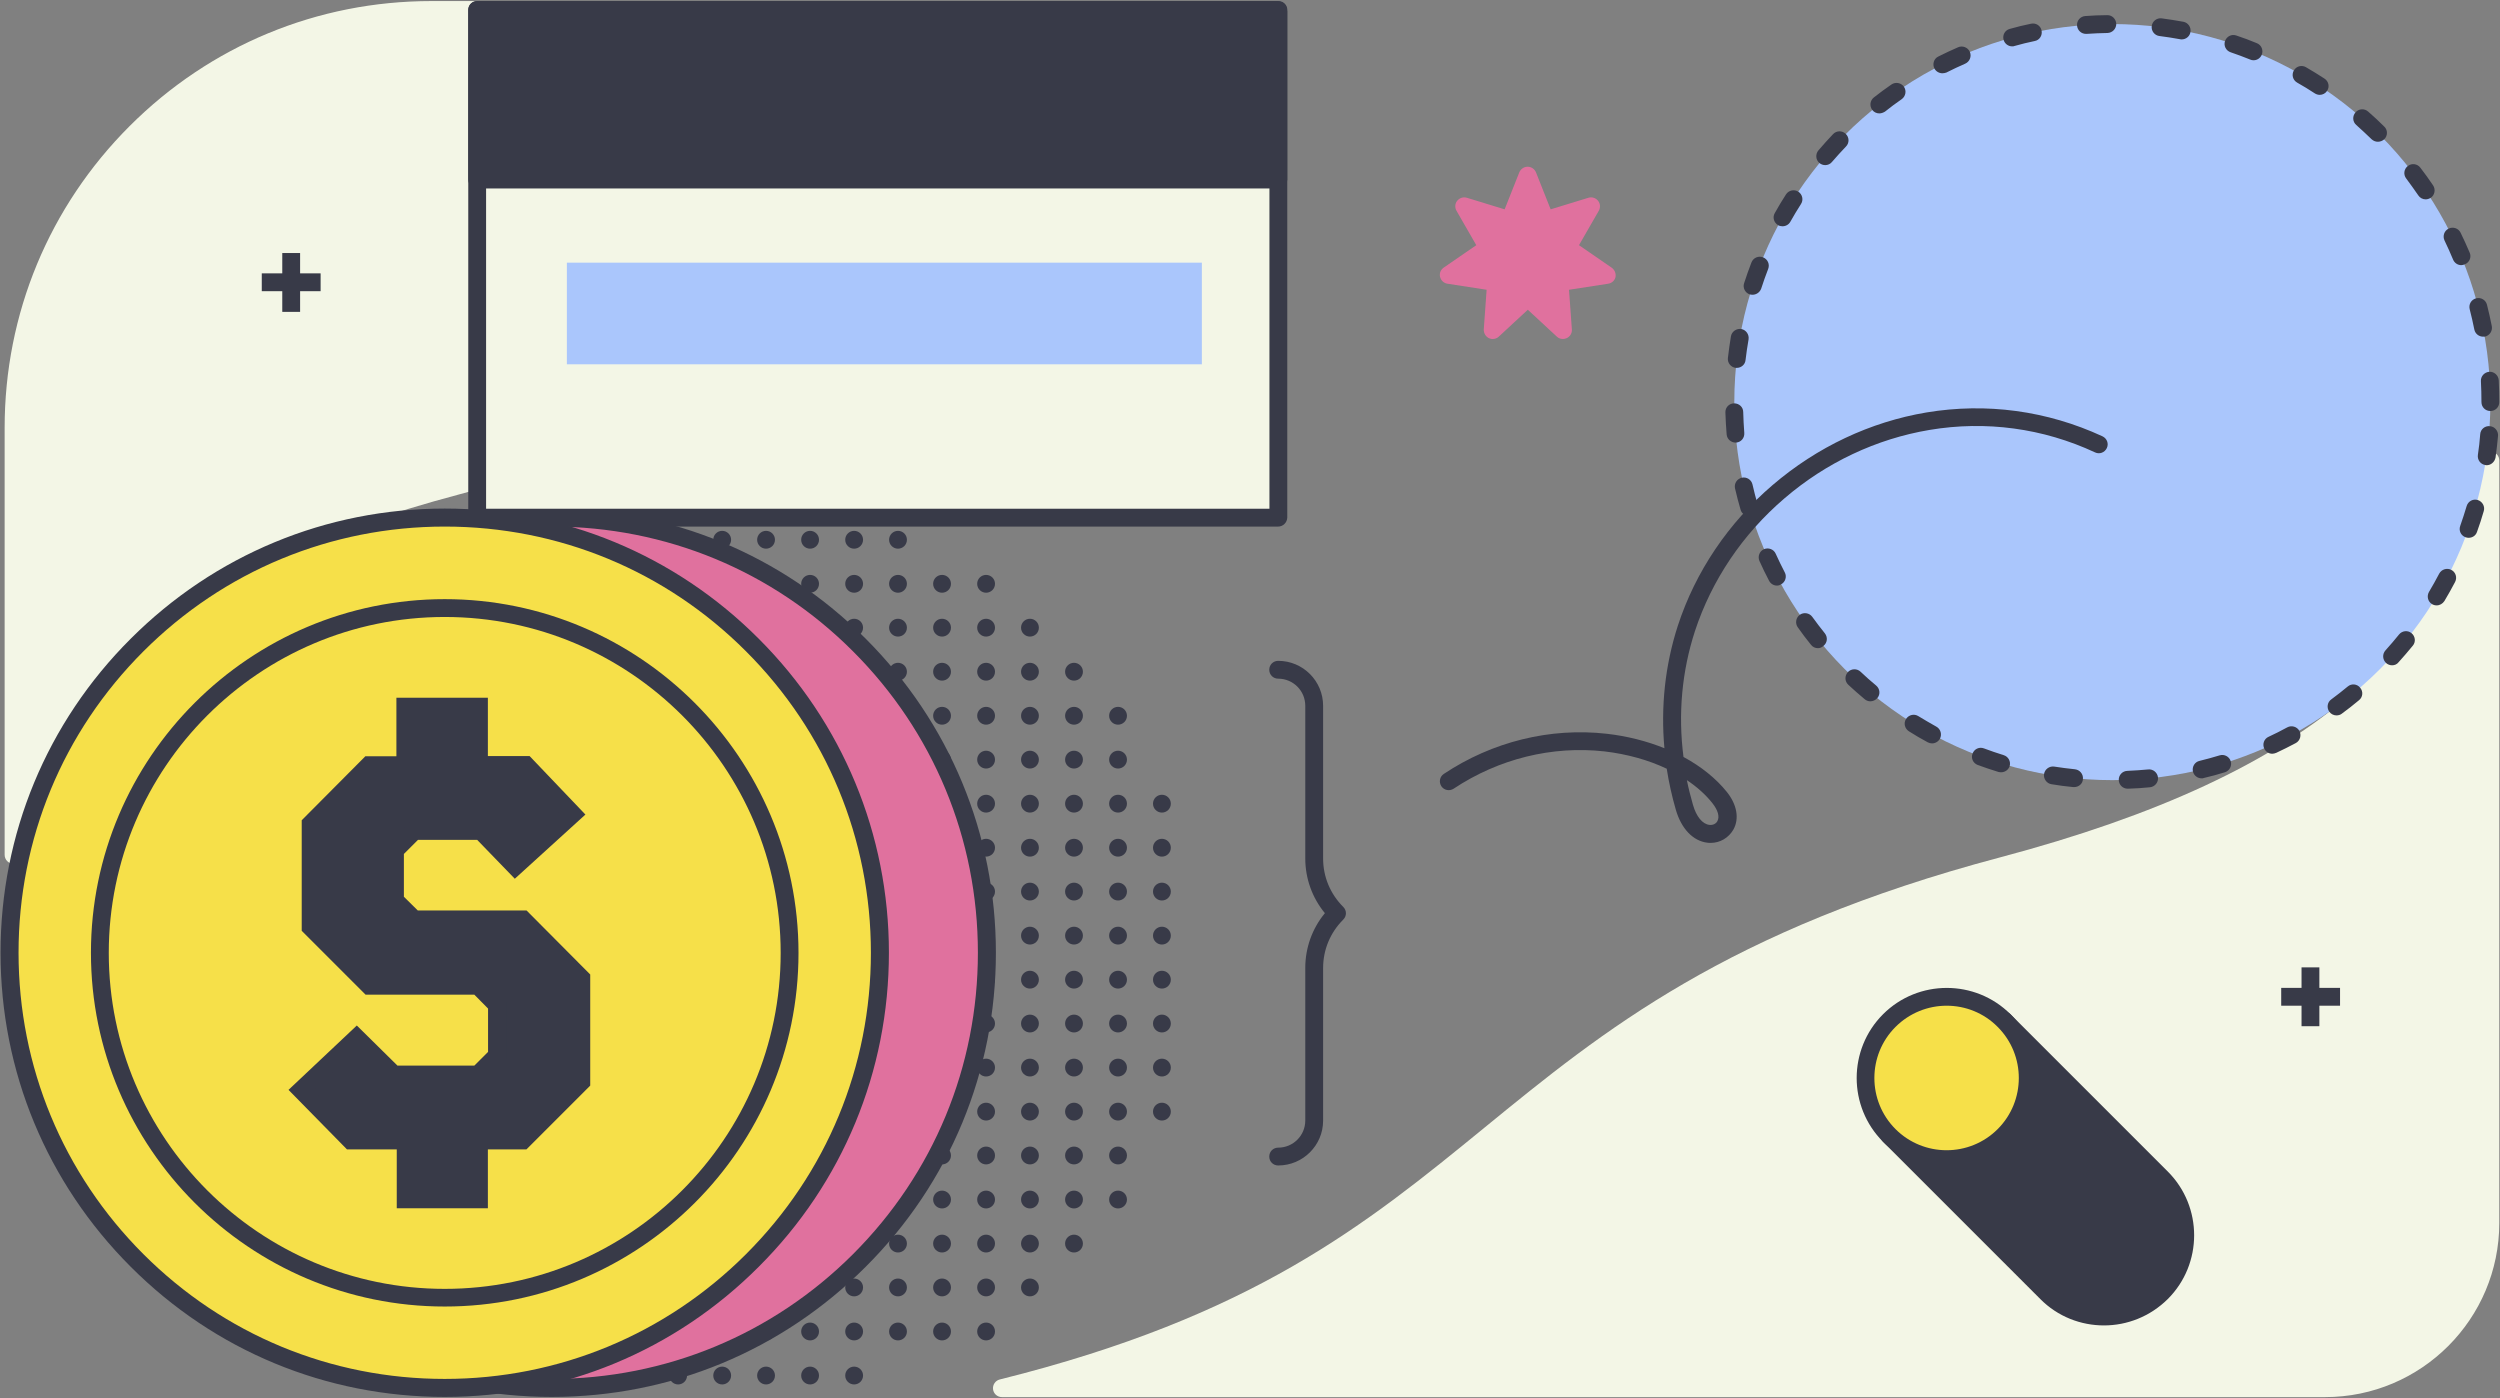 <?xml version="1.0" encoding="UTF-8"?>
<svg width="1402px" height="784px" viewBox="0 0 1402 784" version="1.1" xmlns="http://www.w3.org/2000/svg" xmlns:xlink="http://www.w3.org/1999/xlink">
    <rect x="0" y="0" width="1402" height="784" fill="#808080" stroke="none"/>
    <!-- Generator: Sketch 59.1 (86144) - https://sketch.com -->
    <title>abstract-payment-processed</title>
    <desc>Created with Sketch.</desc>
    <g id="Page-1" stroke="none" stroke-width="1" fill="none" fill-rule="evenodd">
        <g id="abstract-payment-processed" transform="translate(-259, -148)">
            <g id="Group" transform="translate(259, 148)">
                <g transform="translate(252, 297)" fill="#383A48" fill-rule="nonzero" id="Oval">
                    <circle cx="399.6" cy="153.7" r="5"></circle>
                    <circle cx="399.6" cy="178.4" r="5"></circle>
                    <circle cx="399.6" cy="203" r="5"></circle>
                    <circle cx="399.6" cy="227.7" r="5"></circle>
                    <circle cx="399.6" cy="252.4" r="5"></circle>
                    <circle cx="399.6" cy="277" r="5"></circle>
                    <circle cx="399.6" cy="301.7" r="5"></circle>
                    <circle cx="399.6" cy="326.4" r="5"></circle>
                    <circle cx="375" cy="104.4" r="5"></circle>
                    <circle cx="375" cy="129" r="5"></circle>
                    <circle cx="375" cy="153.7" r="5"></circle>
                    <circle cx="375" cy="178.4" r="5"></circle>
                    <circle cx="375" cy="203" r="5"></circle>
                    <circle cx="375" cy="227.7" r="5"></circle>
                    <circle cx="375" cy="252.4" r="5"></circle>
                    <circle cx="375" cy="277" r="5"></circle>
                    <circle cx="375" cy="301.7" r="5"></circle>
                    <circle cx="375" cy="326.4" r="5"></circle>
                    <circle cx="375" cy="351" r="5"></circle>
                    <circle cx="375" cy="375.7" r="5"></circle>
                    <circle cx="350.3" cy="79.7" r="5"></circle>
                    <circle cx="350.3" cy="104.4" r="5"></circle>
                    <circle cx="350.3" cy="129" r="5"></circle>
                    <circle cx="350.3" cy="153.7" r="5"></circle>
                    <circle cx="350.3" cy="178.4" r="5"></circle>
                    <circle cx="350.3" cy="203" r="5"></circle>
                    <circle cx="350.3" cy="227.7" r="5"></circle>
                    <circle cx="350.3" cy="252.4" r="5"></circle>
                    <circle cx="350.3" cy="277" r="5"></circle>
                    <circle cx="350.3" cy="301.7" r="5"></circle>
                    <circle cx="350.3" cy="326.4" r="5"></circle>
                    <circle cx="350.3" cy="351" r="5"></circle>
                    <circle cx="350.3" cy="375.7" r="5"></circle>
                    <circle cx="350.3" cy="400.4" r="5"></circle>
                    <circle cx="325.6" cy="55" r="5"></circle>
                    <circle cx="325.6" cy="79.7" r="5"></circle>
                    <circle cx="325.6" cy="104.4" r="5"></circle>
                    <circle cx="325.6" cy="129" r="5"></circle>
                    <circle cx="325.6" cy="153.7" r="5"></circle>
                    <circle cx="325.6" cy="178.4" r="5"></circle>
                    <circle cx="325.6" cy="203" r="5"></circle>
                    <circle cx="325.6" cy="227.7" r="5"></circle>
                    <circle cx="325.6" cy="252.4" r="5"></circle>
                    <circle cx="325.6" cy="277" r="5"></circle>
                    <circle cx="325.6" cy="301.7" r="5"></circle>
                    <circle cx="325.6" cy="326.4" r="5"></circle>
                    <circle cx="325.6" cy="351" r="5"></circle>
                    <circle cx="325.6" cy="375.7" r="5"></circle>
                    <circle cx="325.6" cy="400.4" r="5"></circle>
                    <circle cx="325.6" cy="425" r="5"></circle>
                    <circle cx="301" cy="30.4" r="5"></circle>
                    <circle cx="301" cy="55" r="5"></circle>
                    <circle cx="301" cy="79.7" r="5"></circle>
                    <circle cx="301" cy="104.4" r="5"></circle>
                    <circle cx="301" cy="129" r="5"></circle>
                    <circle cx="301" cy="153.7" r="5"></circle>
                    <circle cx="301" cy="178.4" r="5"></circle>
                    <circle cx="301" cy="203" r="5"></circle>
                    <circle cx="301" cy="227.7" r="5"></circle>
                    <circle cx="301" cy="252.4" r="5"></circle>
                    <circle cx="301" cy="277" r="5"></circle>
                    <circle cx="301" cy="301.7" r="5"></circle>
                    <circle cx="301" cy="326.4" r="5"></circle>
                    <circle cx="301" cy="351" r="5"></circle>
                    <circle cx="301" cy="375.7" r="5"></circle>
                    <circle cx="301" cy="400.4" r="5"></circle>
                    <circle cx="301" cy="425" r="5"></circle>
                    <circle cx="301" cy="449.7" r="5"></circle>
                    <circle cx="276.3" cy="30.4" r="5"></circle>
                    <circle cx="276.3" cy="55" r="5"></circle>
                    <circle cx="276.3" cy="79.7" r="5"></circle>
                    <circle cx="276.3" cy="104.4" r="5"></circle>
                    <circle cx="276.3" cy="129" r="5"></circle>
                    <circle cx="276.3" cy="153.7" r="5"></circle>
                    <circle cx="276.3" cy="178.4" r="5"></circle>
                    <circle cx="276.3" cy="203" r="5"></circle>
                    <circle cx="276.3" cy="227.7" r="5"></circle>
                    <circle cx="276.3" cy="252.4" r="5"></circle>
                    <circle cx="276.3" cy="277" r="5"></circle>
                    <circle cx="276.3" cy="301.7" r="5"></circle>
                    <circle cx="276.3" cy="326.4" r="5"></circle>
                    <circle cx="276.3" cy="351" r="5"></circle>
                    <circle cx="276.3" cy="375.7" r="5"></circle>
                    <circle cx="276.3" cy="400.4" r="5"></circle>
                    <circle cx="276.3" cy="425" r="5"></circle>
                    <circle cx="276.3" cy="449.7" r="5"></circle>
                    <circle cx="251.6" cy="5.7" r="5"></circle>
                    <circle cx="251.6" cy="30.4" r="5"></circle>
                    <circle cx="251.6" cy="55" r="5"></circle>
                    <circle cx="251.6" cy="79.7" r="5"></circle>
                    <circle cx="251.6" cy="104.4" r="5"></circle>
                    <circle cx="251.6" cy="129" r="5"></circle>
                    <circle cx="251.6" cy="153.7" r="5"></circle>
                    <circle cx="251.6" cy="178.4" r="5"></circle>
                    <circle cx="251.6" cy="203" r="5"></circle>
                    <circle cx="251.6" cy="227.7" r="5"></circle>
                    <circle cx="251.6" cy="252.4" r="5"></circle>
                    <circle cx="251.6" cy="277" r="5"></circle>
                    <circle cx="251.6" cy="301.7" r="5"></circle>
                    <circle cx="251.6" cy="326.4" r="5"></circle>
                    <circle cx="251.6" cy="351" r="5"></circle>
                    <circle cx="251.6" cy="375.7" r="5"></circle>
                    <circle cx="251.6" cy="400.4" r="5"></circle>
                    <circle cx="251.6" cy="425" r="5"></circle>
                    <circle cx="251.6" cy="449.7" r="5"></circle>
                    <circle cx="227" cy="5.7" r="5"></circle>
                    <circle cx="227" cy="30.4" r="5"></circle>
                    <circle cx="227" cy="55" r="5"></circle>
                    <circle cx="227" cy="79.7" r="5"></circle>
                    <circle cx="227" cy="104.4" r="5"></circle>
                    <circle cx="227" cy="129" r="5"></circle>
                    <circle cx="227" cy="153.7" r="5"></circle>
                    <circle cx="227" cy="178.4" r="5"></circle>
                    <circle cx="227" cy="203" r="5"></circle>
                    <circle cx="227" cy="227.7" r="5"></circle>
                    <circle cx="227" cy="252.4" r="5"></circle>
                    <circle cx="227" cy="277" r="5"></circle>
                    <circle cx="227" cy="301.7" r="5"></circle>
                    <circle cx="227" cy="326.4" r="5"></circle>
                    <circle cx="227" cy="351" r="5"></circle>
                    <circle cx="227" cy="375.7" r="5"></circle>
                    <circle cx="227" cy="400.4" r="5"></circle>
                    <circle cx="227" cy="425" r="5"></circle>
                    <circle cx="227" cy="449.7" r="5"></circle>
                    <circle cx="227" cy="474.4" r="5"></circle>
                    <circle cx="202.3" cy="5.7" r="5"></circle>
                    <circle cx="202.3" cy="30.4" r="5"></circle>
                    <circle cx="202.3" cy="55" r="5"></circle>
                    <circle cx="202.3" cy="79.7" r="5"></circle>
                    <circle cx="202.3" cy="104.4" r="5"></circle>
                    <circle cx="202.3" cy="129" r="5"></circle>
                    <circle cx="202.3" cy="153.7" r="5"></circle>
                    <circle cx="202.3" cy="178.4" r="5"></circle>
                    <circle cx="202.3" cy="203" r="5"></circle>
                    <circle cx="202.3" cy="227.7" r="5"></circle>
                    <circle cx="202.3" cy="252.4" r="5"></circle>
                    <circle cx="202.3" cy="277" r="5"></circle>
                    <circle cx="202.3" cy="301.7" r="5"></circle>
                    <circle cx="202.3" cy="326.4" r="5"></circle>
                    <circle cx="202.3" cy="351" r="5"></circle>
                    <circle cx="202.3" cy="375.7" r="5"></circle>
                    <circle cx="202.3" cy="400.4" r="5"></circle>
                    <circle cx="202.3" cy="425" r="5"></circle>
                    <circle cx="202.3" cy="449.7" r="5"></circle>
                    <circle cx="202.3" cy="474.4" r="5"></circle>
                    <circle cx="177.6" cy="5.7" r="5"></circle>
                    <circle cx="177.6" cy="30.4" r="5"></circle>
                    <circle cx="177.6" cy="55" r="5"></circle>
                    <circle cx="177.6" cy="79.7" r="5"></circle>
                    <circle cx="177.6" cy="104.4" r="5"></circle>
                    <circle cx="177.6" cy="129" r="5"></circle>
                    <circle cx="177.6" cy="153.7" r="5"></circle>
                    <circle cx="177.6" cy="178.4" r="5"></circle>
                    <circle cx="177.6" cy="203" r="5"></circle>
                    <circle cx="177.6" cy="227.7" r="5"></circle>
                    <circle cx="177.6" cy="252.4" r="5"></circle>
                    <circle cx="177.6" cy="277" r="5"></circle>
                    <circle cx="177.6" cy="301.7" r="5"></circle>
                    <circle cx="177.6" cy="326.4" r="5"></circle>
                    <circle cx="177.6" cy="351" r="5"></circle>
                    <circle cx="177.6" cy="375.7" r="5"></circle>
                    <circle cx="177.6" cy="400.4" r="5"></circle>
                    <circle cx="177.6" cy="425" r="5"></circle>
                    <circle cx="177.6" cy="449.7" r="5"></circle>
                    <circle cx="177.6" cy="474.4" r="5"></circle>
                    <circle cx="153" cy="5.7" r="5"></circle>
                    <circle cx="153" cy="30.4" r="5"></circle>
                    <circle cx="153" cy="55" r="5"></circle>
                    <circle cx="153" cy="79.7" r="5"></circle>
                    <circle cx="153" cy="104.4" r="5"></circle>
                    <circle cx="153" cy="129" r="5"></circle>
                    <circle cx="153" cy="153.7" r="5"></circle>
                    <circle cx="153" cy="178.4" r="5"></circle>
                    <circle cx="153" cy="203" r="5"></circle>
                    <circle cx="153" cy="227.7" r="5"></circle>
                    <circle cx="153" cy="252.4" r="5"></circle>
                    <circle cx="153" cy="277" r="5"></circle>
                    <circle cx="153" cy="301.7" r="5"></circle>
                    <circle cx="153" cy="326.4" r="5"></circle>
                    <circle cx="153" cy="351" r="5"></circle>
                    <circle cx="153" cy="375.7" r="5"></circle>
                    <circle cx="153" cy="400.4" r="5"></circle>
                    <circle cx="153" cy="425" r="5"></circle>
                    <circle cx="153" cy="449.7" r="5"></circle>
                    <circle cx="153" cy="474.4" r="5"></circle>
                    <circle cx="128.3" cy="5.7" r="5"></circle>
                    <circle cx="128.3" cy="30.4" r="5"></circle>
                    <circle cx="128.3" cy="55" r="5"></circle>
                    <circle cx="128.3" cy="79.7" r="5"></circle>
                    <circle cx="128.3" cy="104.4" r="5"></circle>
                    <circle cx="128.3" cy="129" r="5"></circle>
                    <circle cx="128.3" cy="153.7" r="5"></circle>
                    <circle cx="128.3" cy="178.4" r="5"></circle>
                    <circle cx="128.3" cy="203" r="5"></circle>
                    <circle cx="128.3" cy="227.7" r="5"></circle>
                    <circle cx="128.3" cy="252.4" r="5"></circle>
                    <circle cx="128.3" cy="277" r="5"></circle>
                    <circle cx="128.3" cy="301.7" r="5"></circle>
                    <circle cx="128.3" cy="326.4" r="5"></circle>
                    <circle cx="128.3" cy="351" r="5"></circle>
                    <circle cx="128.3" cy="375.7" r="5"></circle>
                    <circle cx="128.3" cy="400.4" r="5"></circle>
                    <circle cx="128.3" cy="425" r="5"></circle>
                    <circle cx="128.3" cy="449.7" r="5"></circle>
                    <circle cx="128.3" cy="474.4" r="5"></circle>
                    <circle cx="103.6" cy="5.7" r="5"></circle>
                    <circle cx="103.6" cy="30.4" r="5"></circle>
                    <circle cx="103.6" cy="55" r="5"></circle>
                    <circle cx="103.6" cy="79.7" r="5"></circle>
                    <circle cx="103.6" cy="104.4" r="5"></circle>
                    <circle cx="103.6" cy="129" r="5"></circle>
                    <circle cx="103.6" cy="153.7" r="5"></circle>
                    <circle cx="103.6" cy="178.4" r="5"></circle>
                    <circle cx="103.6" cy="203" r="5"></circle>
                    <circle cx="103.6" cy="227.7" r="5"></circle>
                    <circle cx="103.6" cy="252.4" r="5"></circle>
                    <circle cx="103.6" cy="277" r="5"></circle>
                    <circle cx="103.6" cy="301.7" r="5"></circle>
                    <circle cx="103.6" cy="326.4" r="5"></circle>
                    <circle cx="103.6" cy="351" r="5"></circle>
                    <circle cx="103.6" cy="375.7" r="5"></circle>
                    <circle cx="103.6" cy="400.4" r="5"></circle>
                    <circle cx="103.6" cy="425" r="5"></circle>
                    <circle cx="103.6" cy="449.7" r="5"></circle>
                    <circle cx="79" cy="30.4" r="5"></circle>
                    <circle cx="79" cy="55" r="5"></circle>
                    <circle cx="79" cy="79.7" r="5"></circle>
                    <circle cx="79" cy="104.4" r="5"></circle>
                    <circle cx="79" cy="129" r="5"></circle>
                    <circle cx="79" cy="153.7" r="5"></circle>
                    <circle cx="79" cy="178.4" r="5"></circle>
                    <circle cx="79" cy="203" r="5"></circle>
                    <circle cx="79" cy="227.7" r="5"></circle>
                    <circle cx="79" cy="252.4" r="5"></circle>
                    <circle cx="79" cy="277" r="5"></circle>
                    <circle cx="79" cy="301.7" r="5"></circle>
                    <circle cx="79" cy="326.4" r="5"></circle>
                    <circle cx="79" cy="351" r="5"></circle>
                    <circle cx="79" cy="375.7" r="5"></circle>
                    <circle cx="79" cy="400.4" r="5"></circle>
                    <circle cx="79" cy="425" r="5"></circle>
                    <circle cx="79" cy="449.7" r="5"></circle>
                    <circle cx="54.3" cy="30.4" r="5"></circle>
                    <circle cx="54.3" cy="55" r="5"></circle>
                    <circle cx="54.3" cy="79.7" r="5"></circle>
                    <circle cx="54.3" cy="104.4" r="5"></circle>
                    <circle cx="54.3" cy="129" r="5"></circle>
                    <circle cx="54.3" cy="153.7" r="5"></circle>
                    <circle cx="54.3" cy="178.4" r="5"></circle>
                    <circle cx="54.3" cy="203" r="5"></circle>
                    <circle cx="54.3" cy="227.7" r="5"></circle>
                    <circle cx="54.3" cy="252.4" r="5"></circle>
                    <circle cx="54.3" cy="277" r="5"></circle>
                    <circle cx="54.3" cy="301.7" r="5"></circle>
                    <circle cx="54.3" cy="326.4" r="5"></circle>
                    <circle cx="54.3" cy="351" r="5"></circle>
                    <circle cx="54.3" cy="375.7" r="5"></circle>
                    <circle cx="54.3" cy="400.4" r="5"></circle>
                    <circle cx="54.3" cy="425" r="5"></circle>
                    <circle cx="54.3" cy="449.7" r="5"></circle>
                    <circle cx="29.6" cy="55" r="5"></circle>
                    <circle cx="29.6" cy="79.7" r="5"></circle>
                    <circle cx="29.6" cy="104.4" r="5"></circle>
                    <circle cx="29.6" cy="129" r="5"></circle>
                    <circle cx="29.6" cy="153.7" r="5"></circle>
                    <circle cx="29.6" cy="178.4" r="5"></circle>
                    <circle cx="29.6" cy="203" r="5"></circle>
                    <circle cx="29.6" cy="227.7" r="5"></circle>
                    <circle cx="29.6" cy="252.4" r="5"></circle>
                    <circle cx="29.6" cy="277" r="5"></circle>
                    <circle cx="29.6" cy="301.7" r="5"></circle>
                    <circle cx="29.6" cy="326.4" r="5"></circle>
                    <circle cx="29.6" cy="351" r="5"></circle>
                    <circle cx="29.6" cy="375.7" r="5"></circle>
                    <circle cx="29.6" cy="400.4" r="5"></circle>
                    <circle cx="29.6" cy="425" r="5"></circle>
                    <circle cx="5" cy="79.7" r="5"></circle>
                    <circle cx="5" cy="104.4" r="5"></circle>
                    <circle cx="5" cy="129" r="5"></circle>
                    <circle cx="5" cy="153.7" r="5"></circle>
                    <circle cx="5" cy="178.4" r="5"></circle>
                    <circle cx="5" cy="203" r="5"></circle>
                    <circle cx="5" cy="227.7" r="5"></circle>
                    <circle cx="5" cy="252.4" r="5"></circle>
                    <circle cx="5" cy="277" r="5"></circle>
                    <circle cx="5" cy="301.7" r="5"></circle>
                    <circle cx="5" cy="326.4" r="5"></circle>
                    <circle cx="5" cy="351" r="5"></circle>
                    <circle cx="5" cy="375.7" r="5"></circle>
                    <circle cx="5" cy="400.4" r="5"></circle>
                </g>
                <circle id="Oval" fill="#383A48" fill-rule="nonzero" cx="232.3" cy="401.4" r="5"></circle>
                <circle id="Oval" fill="#383A48" fill-rule="nonzero" cx="232.3" cy="426" r="5"></circle>
                <circle id="Oval" fill="#383A48" fill-rule="nonzero" cx="232.3" cy="450.7" r="5"></circle>
                <circle id="Oval" fill="#383A48" fill-rule="nonzero" cx="232.3" cy="475.4" r="5"></circle>
                <circle id="Oval" fill="#383A48" fill-rule="nonzero" cx="232.3" cy="500" r="5"></circle>
                <circle id="Oval" fill="#383A48" fill-rule="nonzero" cx="232.3" cy="524.7" r="5"></circle>
                <circle id="Oval" fill="#383A48" fill-rule="nonzero" cx="232.3" cy="549.4" r="5"></circle>
                <circle id="Oval" fill="#383A48" fill-rule="nonzero" cx="232.3" cy="574" r="5"></circle>
                <circle id="Oval" fill="#383A48" fill-rule="nonzero" cx="232.3" cy="598.7" r="5"></circle>
                <circle id="Oval" fill="#383A48" fill-rule="nonzero" cx="232.3" cy="623.4" r="5"></circle>
                <circle id="Oval" fill="#383A48" fill-rule="nonzero" cx="232.3" cy="648" r="5"></circle>
                <circle id="Oval" fill="#383A48" fill-rule="nonzero" cx="232.3" cy="672.7" r="5"></circle>
                <circle id="Oval" fill="#383A48" fill-rule="nonzero" cx="207.6" cy="450.7" r="5"></circle>
                <circle id="Oval" fill="#383A48" fill-rule="nonzero" cx="207.6" cy="475.4" r="5"></circle>
                <circle id="Oval" fill="#383A48" fill-rule="nonzero" cx="207.6" cy="500" r="5"></circle>
                <circle id="Oval" fill="#383A48" fill-rule="nonzero" cx="207.6" cy="524.7" r="5"></circle>
                <circle id="Oval" fill="#383A48" fill-rule="nonzero" cx="207.6" cy="549.4" r="5"></circle>
                <circle id="Oval" fill="#383A48" fill-rule="nonzero" cx="207.6" cy="574" r="5"></circle>
                <circle id="Oval" fill="#383A48" fill-rule="nonzero" cx="207.6" cy="598.7" r="5"></circle>
                <circle id="Oval" fill="#383A48" fill-rule="nonzero" cx="207.6" cy="623.4" r="5"></circle>
                <path d="M1397,253.3 C1394.4,253.1 1392.1,254.9 1391.7,257.5 C1382.9,311.1 1358.8,354.3 1318.1,389.5 C1274.1,427.5 1209.9,457.4 1121.7,480.8 C968.4,521.5 899.3,577.8 832.6,632.3 C765.9,686.8 702.8,738.2 560.7,773.6 C558.2,774.2 556.6,776.6 556.9,779.1 C557.2,781.6 559.3,783.5 561.9,783.5 L1303.9,783.5 C1357.8,783.5 1401.6,739.7 1401.6,685.8 L1401.6,258.2 C1401.6,255.6 1399.6,253.5 1397,253.3 Z" id="Path" fill="#F3F6E6" fill-rule="nonzero"></path>
                <path d="M721.8,5 C721.5,2.5 719.4,0.6 716.8,0.6 L241.9,0.6 C178,0.6 117.9,25.5 72.7,70.7 C27.5,115.9 2.6,176 2.6,239.9 L2.6,479.4 C2.6,482 4.6,484.2 7.2,484.4 C7.3,484.4 7.5,484.4 7.6,484.4 C10,484.4 12.1,482.6 12.5,480.2 C20.5,431.5 42.4,392.2 79.4,360.2 C119.4,325.6 177.9,298.4 258.1,277.1 C398.4,239.9 448.3,188.3 496.6,138.3 C544.2,89 589.2,42.5 718,10.4 C720.5,9.8 722.1,7.5 721.8,5 Z" id="Path" fill="#F3F6E6" fill-rule="nonzero"></path>
                <g transform="translate(1279, 542)">
                    <rect id="Rectangle" fill="#383A48" fill-rule="nonzero" x="11.7" y="0.5" width="10" height="33"></rect>
                    <g transform="translate(0, 12)">
                        <line x1="0.3" y1="5" x2="33.2" y2="5" id="Path"></line>
                        <rect id="Rectangle" fill="#383A48" fill-rule="nonzero" x="0.3" y="0" width="33" height="10"></rect>
                    </g>
                </g>
                <g transform="translate(146, 141)">
                    <rect id="Rectangle" fill="#383A48" fill-rule="nonzero" x="12.3" y="0.9" width="10" height="33"></rect>
                    <g transform="translate(0, 12)">
                        <line x1="0.8" y1="5.3" x2="33.8" y2="5.3" id="Path"></line>
                        <rect id="Rectangle" fill="#383A48" fill-rule="nonzero" x="0.8" y="0.3" width="33" height="10"></rect>
                    </g>
                </g>
                <g transform="translate(1041, 554)" fill-rule="nonzero">
                    <g transform="translate(13, 13)" fill="#383A48">
                        <path d="M93.7,157.9 L5.5,69.7 L69.9,5.3 L158.1,93.5 C175.9,111.3 175.9,140.1 158.1,157.9 L158.1,157.9 C140.4,175.7 111.5,175.7 93.7,157.9 Z" id="Path"></path>
                        <path d="M125.9,176.3 C113,176.3 100,171.4 90.2,161.5 L2,73.3 C0,71.3 0,68.2 2,66.2 L66.4,1.8 C68.4,-0.2 71.5,-0.2 73.5,1.8 L161.7,90 C181.4,109.7 181.4,141.8 161.7,161.5 C151.8,171.3 138.9,176.3 125.9,176.3 Z M12.6,69.7 L97.3,154.4 C105,162.1 115.1,166.3 126,166.3 C136.9,166.3 147,162.1 154.7,154.4 C162.4,146.7 166.6,136.6 166.6,125.7 C166.6,114.9 162.4,104.7 154.7,97 L70,12.3 L12.6,69.7 Z" id="Shape"></path>
                    </g>
                    <g>
                        <circle id="Oval" fill="#F6E049" cx="50.7" cy="50.5" r="45.5"></circle>
                        <path d="M50.7,101.1 C37.8,101.1 24.8,96.2 15,86.3 C-4.7,66.6 -4.7,34.5 15,14.8 C34.7,-4.9 66.8,-4.9 86.5,14.8 C106.2,34.5 106.2,66.6 86.5,86.3 C76.6,96.1 63.7,101.1 50.7,101.1 Z M50.7,10 C40.3,10 29.9,14 22,21.9 C6.2,37.7 6.2,63.4 22,79.2 C37.8,95 63.5,95 79.3,79.2 C95.1,63.4 95.1,37.7 79.3,21.9 C71.5,14 61.1,10 50.7,10 Z" id="Shape" fill="#383A48"></path>
                    </g>
                </g>
                <path d="M903.8,150.1 L885.5,137.5 L896.6,118.2 C897.6,116.4 897.5,114.2 896.2,112.6 C894.9,111 892.8,110.3 890.8,110.9 L869.6,117.4 L861.4,96.7 C860.6,94.8 858.8,93.5 856.7,93.5 C854.6,93.5 852.8,94.8 852,96.7 L843.8,117.4 L822.6,110.9 C820.6,110.3 818.5,111 817.2,112.6 C815.9,114.2 815.8,116.4 816.8,118.2 L827.9,137.5 L809.6,150.1 C807.9,151.3 807.1,153.3 807.6,155.3 C808.1,157.3 809.7,158.8 811.7,159.1 L833.7,162.5 L832.1,184.7 C832,186.7 833.1,188.7 834.9,189.6 C836.7,190.5 839,190.2 840.5,188.8 L856.8,173.7 L873.1,188.8 C874,189.7 875.3,190.1 876.5,190.1 C877.2,190.1 878,189.9 878.7,189.6 C880.5,188.7 881.7,186.8 881.5,184.7 L879.9,162.5 L901.9,159.1 C903.9,158.8 905.6,157.3 906,155.3 C906.3,153.3 905.5,151.3 903.8,150.1 Z" id="Path" fill="#E0719E" fill-rule="nonzero"></path>
                <g transform="translate(967, 8)" fill-rule="nonzero">
                    <circle id="Oval" fill="#AAC6FC" cx="217.6" cy="217.5" r="212"></circle>
                    <path d="M226.2,434.3 C223.5,434.3 221.3,432.2 221.2,429.5 C221.1,426.7 223.2,424.4 226,424.3 C229.9,424.1 233.8,423.9 237.7,423.5 C240.4,423.2 242.9,425.2 243.2,428 C243.5,430.7 241.5,433.2 238.7,433.5 C234.7,433.9 230.5,434.2 226.5,434.3 C226.3,434.3 226.3,434.3 226.2,434.3 Z M196.2,433.4 C196,433.4 195.9,433.4 195.7,433.4 C191.6,433 187.5,432.5 183.5,431.8 C180.8,431.4 178.9,428.8 179.3,426.1 C179.7,423.4 182.3,421.5 185,421.9 C188.8,422.5 192.7,423 196.6,423.4 C199.3,423.7 201.4,426.1 201.1,428.9 C201,431.5 198.8,433.4 196.2,433.4 Z M267.7,428.5 C265.4,428.5 263.4,427 262.8,424.7 C262.2,422 263.8,419.3 266.5,418.7 C270.3,417.8 274.1,416.7 277.8,415.6 C280.4,414.8 283.2,416.3 284,418.9 C284.8,421.5 283.3,424.3 280.7,425.1 C276.8,426.3 272.8,427.4 268.9,428.3 C268.5,428.5 268.1,428.5 267.7,428.5 Z M155.2,425.1 C154.7,425.1 154.2,425 153.7,424.9 C149.8,423.7 145.9,422.4 142.1,421 C139.5,420 138.2,417.2 139.2,414.6 C140.2,412 143,410.7 145.6,411.7 C149.2,413.1 153,414.3 156.7,415.5 C159.3,416.3 160.8,419.1 160,421.7 C159.3,423.8 157.3,425.1 155.2,425.1 Z M307.3,414.7 C305.4,414.7 303.6,413.6 302.8,411.8 C301.6,409.3 302.7,406.3 305.2,405.2 C308.7,403.6 312.2,401.8 315.7,399.9 C318.1,398.6 321.2,399.5 322.5,401.9 C323.8,404.3 322.9,407.4 320.5,408.7 C316.9,410.6 313.2,412.5 309.5,414.2 C308.7,414.5 308,414.7 307.3,414.7 Z M116.5,408.9 C115.7,408.9 114.9,408.7 114.1,408.3 C110.5,406.4 107,404.3 103.5,402.1 C101.2,400.6 100.4,397.6 101.9,395.2 C103.4,392.9 106.4,392.1 108.8,393.6 C112.1,395.6 115.5,397.6 118.9,399.5 C121.3,400.8 122.2,403.9 120.9,406.3 C120,407.9 118.3,408.9 116.5,408.9 Z M343.3,393.2 C341.8,393.2 340.3,392.5 339.3,391.2 C337.7,389 338.1,385.8 340.4,384.2 C343.5,381.9 346.6,379.5 349.6,377 C351.7,375.2 354.9,375.5 356.6,377.7 C358.4,379.8 358.1,383 355.9,384.7 C352.8,387.3 349.5,389.9 346.2,392.3 C345.4,392.9 344.4,393.2 343.3,393.2 Z M81.9,385.3 C80.8,385.3 79.6,384.9 78.7,384.1 C75.6,381.5 72.5,378.8 69.5,376 C67.5,374.1 67.4,371 69.3,368.9 C71.2,366.9 74.4,366.8 76.4,368.7 C79.2,371.4 82.2,374 85.2,376.5 C87.3,378.3 87.6,381.4 85.8,383.5 C84.7,384.7 83.3,385.3 81.9,385.3 Z M374.5,365.1 C373.3,365.1 372.1,364.7 371.1,363.8 C369.1,361.9 368.9,358.8 370.8,356.7 C373.4,353.8 376,350.8 378.4,347.8 C380.1,345.7 383.3,345.3 385.4,347.1 C387.5,348.8 387.9,352 386.1,354.1 C383.5,357.3 380.8,360.4 378.1,363.4 C377.2,364.6 375.8,365.1 374.5,365.1 Z M52.5,355.5 C51,355.5 49.6,354.9 48.6,353.6 C46,350.4 43.5,347.1 41.2,343.8 C39.6,341.6 40.1,338.4 42.3,336.8 C44.5,335.2 47.7,335.7 49.3,337.9 C51.6,341.1 54,344.2 56.4,347.2 C58.1,349.4 57.8,352.5 55.6,354.2 C54.7,355.1 53.6,355.5 52.5,355.5 Z M399.5,331.5 C398.6,331.5 397.7,331.3 396.9,330.8 C394.5,329.4 393.8,326.3 395.2,323.9 C397.2,320.6 399.1,317.1 400.9,313.7 C402.2,311.3 405.2,310.3 407.7,311.6 C410.2,312.9 411.1,315.9 409.8,318.4 C407.9,322 405.9,325.6 403.8,329.1 C402.8,330.6 401.2,331.5 399.5,331.5 Z M29.5,320.4 C27.7,320.4 26,319.4 25.1,317.7 C23.2,314.1 21.4,310.4 19.7,306.6 C18.6,304.1 19.7,301.1 22.2,300 C24.7,298.9 27.7,300 28.8,302.5 C30.4,306 32.1,309.6 33.9,313 C35.2,315.4 34.2,318.5 31.8,319.7 C31.1,320.2 30.3,320.4 29.5,320.4 Z M417.4,293.6 C416.8,293.6 416.3,293.5 415.7,293.3 C413.1,292.4 411.7,289.5 412.7,286.9 C414,283.2 415.2,279.5 416.3,275.8 C417.1,273.1 419.9,271.6 422.5,272.4 C425.1,273.2 426.7,276 425.9,278.6 C424.8,282.5 423.5,286.4 422.1,290.3 C421.4,292.4 419.5,293.6 417.4,293.6 Z M13.9,281.4 C11.7,281.4 9.7,280 9.1,277.8 C8,273.9 6.9,269.9 6,265.9 C5.4,263.2 7.1,260.5 9.8,259.9 C12.5,259.3 15.2,261 15.8,263.7 C16.7,267.5 17.6,271.3 18.7,275 C19.5,277.7 17.9,280.4 15.3,281.2 C14.8,281.4 14.4,281.4 13.9,281.4 Z M427.5,252.9 C427.3,252.9 427,252.9 426.8,252.8 C424.1,252.4 422.2,249.9 422.6,247.1 C423.2,243.3 423.6,239.3 423.9,235.5 C424.1,232.7 426.6,230.7 429.3,231 C432.1,231.2 434.1,233.7 433.9,236.4 C433.5,240.5 433.1,244.6 432.5,248.6 C432,251.1 429.9,252.9 427.5,252.9 Z M6.3,240.2 C3.7,240.2 1.5,238.2 1.3,235.6 C1,231.6 0.7,227.4 0.6,223.3 C0.5,220.5 2.7,218.2 5.5,218.2 C8.3,218.2 10.6,220.3 10.6,223.1 C10.7,227 10.9,230.9 11.2,234.8 C11.4,237.6 9.4,240 6.6,240.2 C6.6,240.2 6.5,240.2 6.3,240.2 Z M429.6,222.5 C426.8,222.5 424.6,220.3 424.6,217.5 C424.6,213.6 424.5,209.7 424.3,205.8 C424.1,203 426.3,200.7 429,200.5 C431.7,200.3 434.1,202.5 434.3,205.2 C434.5,209.3 434.6,213.4 434.6,217.5 C434.6,220.3 432.4,222.5 429.6,222.5 Z M7,198.3 C6.8,198.3 6.6,198.3 6.4,198.3 C3.7,198 1.7,195.5 2,192.8 C2.5,188.7 3,184.7 3.7,180.6 C4.2,177.9 6.8,176.1 9.5,176.5 C12.2,177 14,179.6 13.6,182.3 C12.9,186.1 12.4,190 11.9,193.9 C11.7,196.4 9.5,198.3 7,198.3 Z M425.5,180.8 C423.2,180.8 421.1,179.2 420.6,176.8 C419.8,173 419,169.1 418,165.4 C417.3,162.7 418.9,160 421.6,159.3 C424.3,158.6 427,160.2 427.7,162.9 C428.7,166.8 429.6,170.9 430.4,174.9 C430.9,177.6 429.2,180.2 426.5,180.8 C426.2,180.7 425.8,180.8 425.5,180.8 Z M15.8,157.3 C15.3,157.3 14.8,157.2 14.3,157.1 C11.7,156.3 10.2,153.4 11.1,150.8 C12.4,146.9 13.7,143 15.2,139.2 C16.2,136.6 19.1,135.3 21.7,136.3 C24.3,137.3 25.6,140.2 24.6,142.8 C23.2,146.4 21.9,150.1 20.7,153.8 C19.9,156 17.9,157.3 15.8,157.3 Z M413.3,140.7 C411.3,140.7 409.5,139.5 408.7,137.6 C407.2,134 405.6,130.4 403.9,126.9 C402.7,124.4 403.7,121.4 406.2,120.2 C408.7,119 411.7,120 412.9,122.5 C414.7,126.2 416.4,129.9 418,133.7 C419.1,136.2 417.9,139.2 415.3,140.2 C414.6,140.5 413.9,140.7 413.3,140.7 Z M32.6,118.9 C31.8,118.9 30.9,118.7 30.2,118.3 C27.8,116.9 26.9,113.9 28.3,111.5 C30.3,107.9 32.4,104.4 34.6,101 C36.1,98.7 39.2,98 41.5,99.5 C43.8,101 44.5,104.1 43,106.4 C40.9,109.7 38.9,113 37,116.4 C36.1,118 34.4,118.9 32.6,118.9 Z M393.3,103.8 C391.7,103.8 390.1,103 389.2,101.6 C387,98.4 384.7,95.2 382.4,92.1 C380.7,89.9 381.1,86.8 383.3,85.1 C385.5,83.4 388.6,83.8 390.3,86 C392.8,89.2 395.2,92.6 397.5,96 C399,98.3 398.4,101.4 396.2,102.9 C395.2,103.5 394.3,103.8 393.3,103.8 Z M56.6,84.6 C55.4,84.6 54.3,84.2 53.3,83.4 C51.2,81.6 51,78.4 52.8,76.3 C55.5,73.2 58.2,70.1 61,67.2 C62.9,65.2 66.1,65.1 68.1,67.1 C70.1,69 70.2,72.2 68.2,74.2 C65.5,77 62.9,79.9 60.3,82.9 C59.4,84 58,84.6 56.6,84.6 Z M366.5,71.5 C365.2,71.5 364,71 363,70.1 C360.2,67.4 357.3,64.7 354.4,62.1 C352.3,60.3 352.1,57.1 354,55 C355.8,52.9 359,52.7 361.1,54.6 C364.2,57.3 367.2,60.1 370.1,63 C372.1,64.9 372.1,68.1 370.1,70.1 C369.1,71 367.8,71.5 366.5,71.5 Z M86.9,55.6 C85.4,55.6 83.9,54.9 83,53.7 C81.3,51.5 81.7,48.4 83.8,46.7 C87,44.2 90.3,41.7 93.7,39.4 C96,37.8 99.1,38.4 100.7,40.6 C102.3,42.9 101.7,46 99.5,47.6 C96.3,49.8 93.1,52.2 90.1,54.6 C89.1,55.2 88,55.6 86.9,55.6 Z M333.9,45.2 C333,45.2 332,44.9 331.2,44.4 C328,42.3 324.6,40.2 321.2,38.3 C318.8,36.9 318,33.9 319.4,31.5 C320.8,29.1 323.8,28.3 326.2,29.7 C329.7,31.7 333.2,33.9 336.6,36.1 C338.9,37.6 339.6,40.7 338,43 C337.1,44.4 335.5,45.2 333.9,45.2 Z M122.3,33.1 C120.5,33.1 118.7,32.1 117.8,30.4 C116.6,27.9 117.5,24.9 120,23.7 C123.6,21.9 127.4,20.1 131.1,18.5 C133.6,17.4 136.6,18.6 137.7,21.1 C138.8,23.6 137.6,26.6 135.1,27.7 C131.5,29.3 128,30.9 124.5,32.7 C123.8,32.9 123.1,33.1 122.3,33.1 Z M296.8,25.8 C296.2,25.8 295.5,25.7 294.9,25.4 C291.3,23.9 287.6,22.6 283.9,21.3 C281.3,20.4 279.9,17.6 280.8,15 C281.7,12.4 284.5,11 287.1,11.9 C291,13.2 294.8,14.6 298.6,16.2 C301.2,17.2 302.4,20.1 301.4,22.7 C300.6,24.6 298.8,25.8 296.8,25.8 Z M161.4,18 C159.2,18 157.2,16.5 156.6,14.3 C155.9,11.6 157.4,8.9 160.1,8.2 C164,7.1 168,6.1 172,5.3 C174.7,4.7 177.4,6.4 177.9,9.1 C178.5,11.8 176.8,14.5 174.1,15 C170.3,15.8 166.5,16.7 162.7,17.8 C162.3,18 161.9,18 161.4,18 Z M256.5,14.1 C256.2,14.1 255.9,14.1 255.6,14 C251.8,13.3 247.9,12.7 244,12.2 C241.3,11.9 239.3,9.3 239.7,6.6 C240,3.9 242.6,1.9 245.3,2.3 C249.3,2.8 253.4,3.5 257.4,4.2 C260.1,4.7 261.9,7.3 261.4,10 C261,12.4 258.9,14.1 256.5,14.1 Z M202.8,11 C200.2,11 198,9 197.8,6.3 C197.6,3.5 199.7,1.2 202.4,1 C206.5,0.7 210.6,0.5 214.7,0.5 C217.5,0.4 219.7,2.7 219.8,5.4 C219.8,8.2 217.6,10.4 214.9,10.5 C211,10.6 207.1,10.7 203.2,11 C203,11 202.9,11 202.8,11 Z" id="Shape" fill="#383A48"></path>
                </g>
                <g transform="translate(0, 285)" fill-rule="nonzero">
                    <g transform="translate(60, 0)">
                        <circle id="Oval" fill="#E0719E" cx="249.4" cy="249.3" r="244.1"></circle>
                        <path d="M249.4,498.4 C182.9,498.4 120.3,472.5 73.3,425.4 C26.3,378.4 0.3,315.8 0.3,249.3 C0.3,182.8 26.2,120.2 73.3,73.2 C120.3,26.2 182.9,0.2 249.4,0.2 C315.9,0.2 378.5,26.1 425.5,73.2 C472.5,120.2 498.5,182.8 498.5,249.3 C498.5,315.8 472.6,378.4 425.5,425.4 C378.5,472.5 316,498.4 249.4,498.4 Z M249.4,10.3 C185.5,10.3 125.5,35.2 80.4,80.3 C35.2,125.5 10.4,185.5 10.4,249.3 C10.4,313.1 35.3,373.2 80.4,418.3 C125.6,463.5 185.6,488.3 249.4,488.3 C313.2,488.3 373.3,463.4 418.4,418.3 C463.6,373.1 488.4,313.1 488.4,249.3 C488.4,185.5 463.5,125.4 418.4,80.3 C373.3,35.1 313.3,10.3 249.4,10.3 Z" id="Shape" fill="#383A48"></path>
                    </g>
                    <g>
                        <circle id="Oval" fill="#F6E049" cx="249.4" cy="249.3" r="244.1"></circle>
                        <path d="M249.4,498.4 C182.9,498.4 120.3,472.5 73.3,425.4 C26.3,378.4 0.3,315.8 0.3,249.3 C0.3,182.8 26.2,120.2 73.3,73.2 C120.3,26.2 182.9,0.2 249.4,0.2 C315.9,0.2 378.5,26.1 425.5,73.2 C472.5,120.2 498.5,182.8 498.5,249.3 C498.5,315.8 472.6,378.4 425.5,425.4 C378.5,472.5 316,498.4 249.4,498.4 Z M249.4,10.3 C185.5,10.3 125.5,35.2 80.4,80.3 C35.2,125.5 10.4,185.5 10.4,249.3 C10.4,313.1 35.3,373.2 80.4,418.3 C125.6,463.5 185.6,488.3 249.4,488.3 C313.2,488.3 373.3,463.4 418.4,418.3 C463.6,373.1 488.4,313.1 488.4,249.3 C488.4,185.5 463.5,125.4 418.4,80.3 C373.3,35.1 313.3,10.3 249.4,10.3 Z" id="Shape" fill="#383A48"></path>
                    </g>
                    <g transform="translate(51, 51)">
                        <circle id="Oval" fill="#F6E049" cx="198.4" cy="198.3" r="193.4"></circle>
                        <path d="M198.4,396.7 C89,396.7 0,307.7 0,198.3 C0,88.9 89.1,0 198.4,0 C307.7,0 396.8,89 396.8,198.4 C396.8,307.8 307.8,396.7 198.4,396.7 Z M198.4,10 C94.5,10 10,94.5 10,198.4 C10,302.3 94.5,386.8 198.4,386.8 C302.3,386.8 386.8,302.3 386.8,198.4 C386.8,94.5 302.3,10 198.4,10 Z" id="Shape" fill="#383A48"></path>
                    </g>
                    <g transform="translate(161, 106)" fill="#383A48">
                        <polygon id="Path" points="108.7 75 71.4 75 60.6 85.8 60.6 114 71.4 124.6 132.4 124.6 165.2 157.6 165.2 215.8 132.4 248.6 107.9 248.6 107.9 281.6 66.6 281.6 66.6 248.6 35.8 248.6 8.1 220.3 39.2 191 60.1 211.6 107.4 211.6 118 201 118 172.6 107.4 161.8 46.4 161.8 13.6 129 13.6 71.1 46.4 38.1 66.7 38.1 66.7 5.3 108 5.3 108 38 134.3 38 160.6 65.6 128.4 94.9"></polygon>
                        <path d="M112.8,286.6 L61.5,286.6 L61.5,253.6 L33.6,253.6 L0.8,220.2 L39.1,184.1 L61.9,206.6 L105,206.6 L112.7,198.9 L112.7,174.6 L105,166.8 L44,166.8 L8.2,131 L8.2,69 L43.9,33.1 L61.3,33.1 L61.3,0.3 L112.6,0.3 L112.6,33 L136,33 L167.3,65.8 L127.7,101.8 L106.6,80 L73.4,80 L65.5,87.9 L65.5,111.9 L73.3,119.6 L134.3,119.6 L170,155.5 L170,217.8 L134.2,253.6 L112.6,253.6 L112.6,286.6 L112.8,286.6 L112.8,286.6 Z M71.6,276.6 L102.9,276.6 L102.9,243.6 L130.3,243.6 L160.2,213.7 L160.2,159.6 L130.3,129.6 L69.4,129.6 L55.6,116 L55.6,83.7 L69.3,70 L110.8,70 L128.3,87.9 L153.2,65.3 L132,43 L102.9,43 L102.9,10.2 L71.6,10.2 L71.6,43 L48.4,43 L18.5,73 L18.5,126.8 L48.4,156.7 L109.4,156.7 L123,170.4 L123,203 L109.4,216.6 L58,216.6 L39.1,198 L15.2,220.5 L37.9,243.7 L71.6,243.7 L71.6,276.6 L71.6,276.6 Z" id="Shape"></path>
                    </g>
                </g>
                <g transform="translate(262, 0)" fill-rule="nonzero">
                    <g>
                        <rect id="Rectangle" fill="#F3F6E6" x="5.6" y="5.6" width="449.3" height="284.7"></rect>
                        <path d="M454.8,295.3 L5.6,295.3 C2.8,295.3 0.6,293.1 0.6,290.3 L0.6,5.6 C0.6,2.8 2.8,0.6 5.6,0.6 L454.9,0.6 C457.7,0.6 459.9,2.8 459.9,5.6 L459.9,290.3 C459.8,293 457.6,295.3 454.8,295.3 Z M10.6,285.3 L449.9,285.3 L449.9,10.6 L10.6,10.6 L10.6,285.3 Z" id="Shape" fill="#383A48"></path>
                    </g>
                    <g fill="#383A48">
                        <rect id="Rectangle" x="5.6" y="5.6" width="449.3" height="95.1"></rect>
                        <path d="M454.8,105.7 L5.6,105.7 C2.8,105.7 0.6,103.5 0.6,100.7 L0.6,5.6 C0.6,2.8 2.8,0.6 5.6,0.6 L454.9,0.6 C457.7,0.6 459.9,2.8 459.9,5.6 L459.9,100.7 C459.8,103.4 457.6,105.7 454.8,105.7 Z M10.6,95.7 L449.9,95.7 L449.9,10.6 L10.6,10.6 L10.6,95.7 Z" id="Shape"></path>
                    </g>
                    <rect id="Rectangle" fill="#AAC6FC" x="55.9" y="147.3" width="356.1" height="57"></rect>
                </g>
                <path d="M959.3,472.7 C958.7,472.7 958.2,472.7 957.6,472.6 C949.5,471.7 942.9,464.8 939.8,454.1 C937.6,446.5 935.9,438.8 934.7,431.1 C924.4,426.2 912.5,422.9 899.9,421.4 C870.5,418.1 840.5,425.5 815.2,442.3 C812.9,443.8 809.8,443.2 808.3,440.9 C806.8,438.6 807.4,435.5 809.7,434 C836.9,415.9 869.4,407.9 901.1,411.5 C912.5,412.8 923.5,415.6 933.4,419.6 C931.3,396.2 933.8,373 940.9,351 C950.8,320.6 969.2,293.3 994.1,272 C1019,250.7 1048.8,236.6 1080.4,231.3 C1113.9,225.7 1148,230.3 1179.1,244.7 C1181.6,245.9 1182.7,248.8 1181.5,251.3 C1180.3,253.8 1177.4,254.9 1174.9,253.7 C1145.7,240.1 1113.6,235.8 1082.1,241.1 C1052.3,246.1 1024.1,259.4 1000.7,279.5 C977.2,299.6 959.9,325.4 950.5,354 C943.2,376.5 941,400.4 944.1,424.5 C953.9,429.8 962.3,436.5 968.4,444.1 C974.1,451.2 975.5,459.1 972.1,465.2 C969.4,469.9 964.6,472.7 959.3,472.7 Z M946,437.5 C946.9,442.1 948.1,446.7 949.4,451.3 C951.3,458 954.8,462.2 958.7,462.6 C960.6,462.8 962.3,462 963.1,460.5 C964.5,458 963.4,454.3 960.3,450.4 C956.6,445.7 951.7,441.3 946,437.5 Z" id="Shape" fill="#383A48" fill-rule="nonzero"></path>
                <path d="M716.8,653.6 C714,653.6 711.8,651.4 711.8,648.6 C711.8,645.8 714,643.6 716.8,643.6 C725.2,643.6 732,636.8 732,628.4 L732,542.8 C732,531.5 735.9,520.7 743,512.1 C735.9,503.5 732,492.7 732,481.4 L732,395.8 C732,387.4 725.2,380.6 716.8,380.6 C714,380.6 711.8,378.4 711.8,375.6 C711.8,372.8 714,370.6 716.8,370.6 C730.7,370.6 742,381.9 742,395.8 L742,481.4 C742,491.7 746,501.3 753.3,508.6 C755.3,510.6 755.3,513.7 753.3,515.7 C746,523 742,532.6 742,542.9 L742,628.5 C742,642.3 730.7,653.6 716.8,653.6 Z" id="Path" fill="#383A48" fill-rule="nonzero"></path>
            </g>
        </g>
    </g>
</svg>